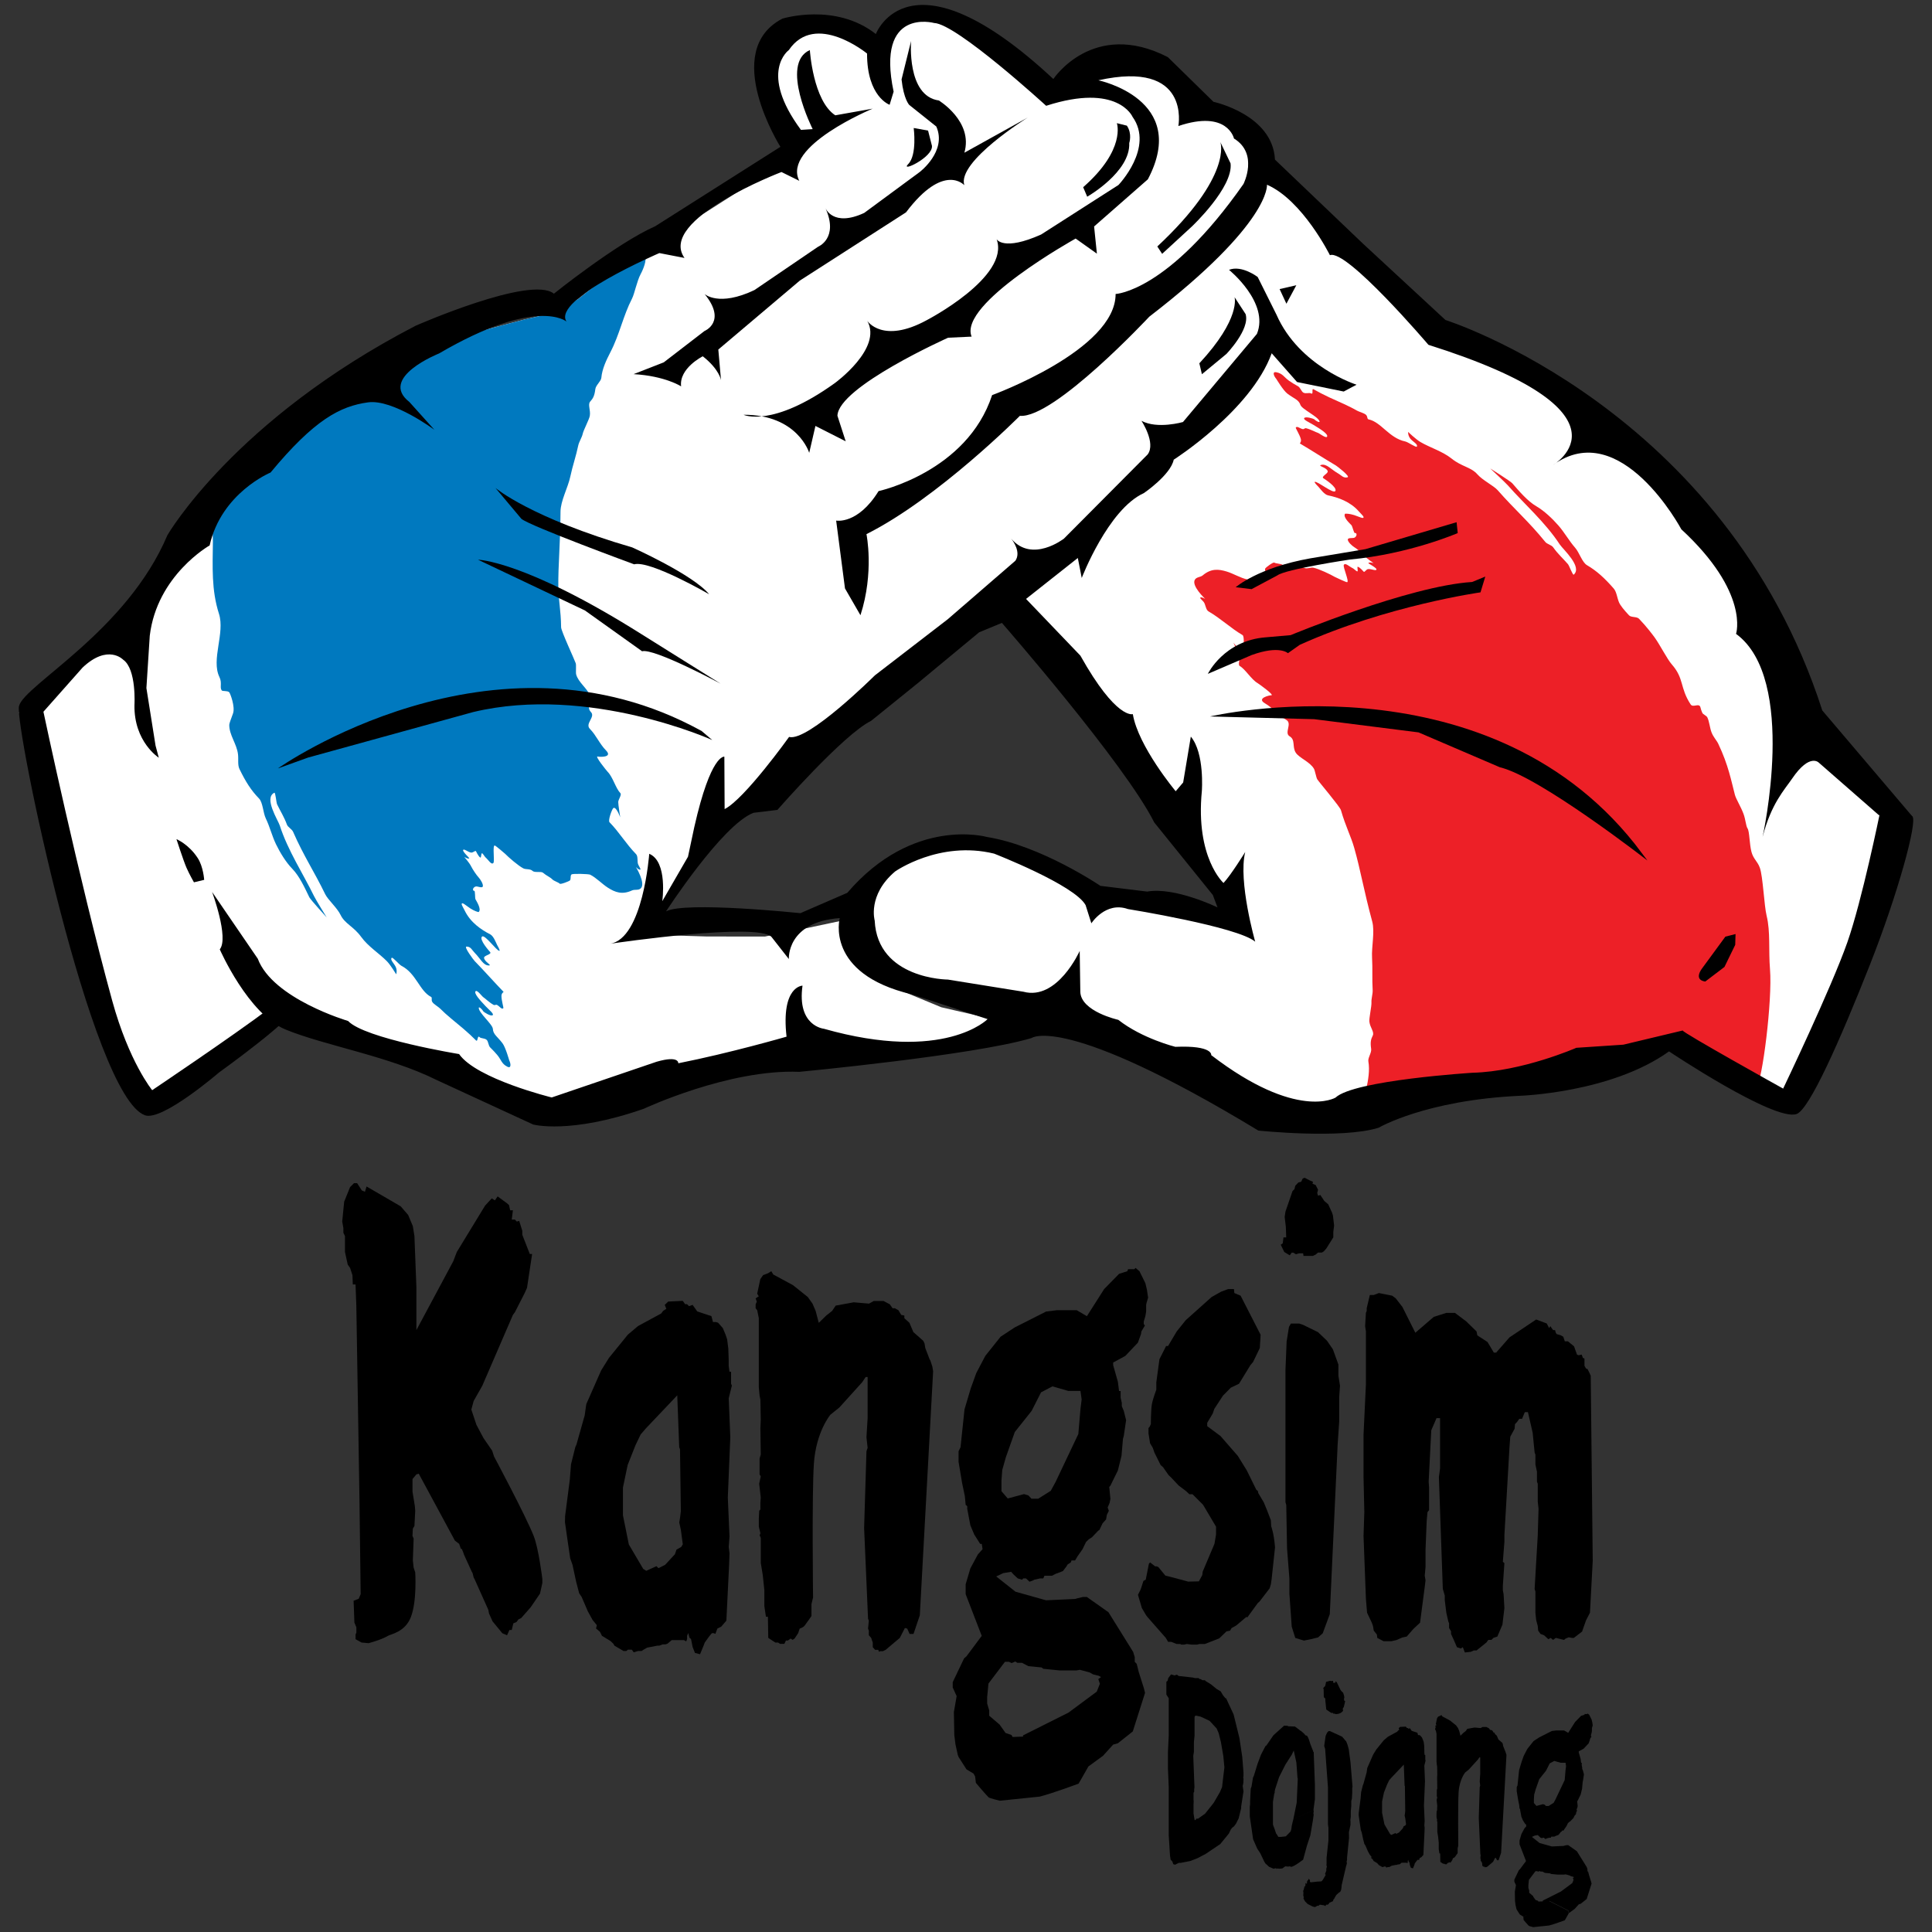 <?xml version="1.0" encoding="utf-8"?>
<!-- Generator: Adobe Illustrator 25.2.3, SVG Export Plug-In . SVG Version: 6.00 Build 0)  -->
<svg version="1.1" id="Layer_1" xmlns="http://www.w3.org/2000/svg" xmlns:xlink="http://www.w3.org/1999/xlink" x="0px" y="0px"
	 viewBox="0 0 512 512" style="enable-background:new 0 0 512 512;" xml:space="preserve">
<rect x="0" y="0" width="512" height="512" fill="#333333" stroke="none"/>
<style type="text/css">
	.st0{fill-rule:evenodd;clip-rule:evenodd;fill:#FFFFFF;}
	.st1{clip-path:url(#SVGID_1_);fill-rule:evenodd;clip-rule:evenodd;fill:#ED2027;}
	.st2{clip-path:url(#SVGID_2_);fill-rule:evenodd;clip-rule:evenodd;fill:#0079BF;}
	.st3{fill-rule:evenodd;clip-rule:evenodd;}
</style>
<path class="st0" d="M440.34,276.52l-87.9,21.45l-63.9-22.37l-18.53-5.89c0,0-17.29-7.19-18.33-7.22
	c-1.04-0.03-16.95-4.06-16.95-4.06l-7.11-15.39l4.37-12.29l12.16-4.54l9.87-2.82l13.74,2.63l13.65,5.3l8.23,7.81l10.21,1.19
	l12.9,0.38l14.5,2.65l-1.16-5.82l-6.87-8.44l-15.78-23.36l-30.42-40.44l-5.8-7.2l12.5-8.67l25.87-24.26l21.12-21.19l11.13-15.25
	l-2.19-8.89l-4.09-4.8l-3.93-2.39l-7-3.14l7.56-15.81l3.06-8.86l-0.12-4.95l-2.44-3.14l-2.77-2.62l-2.84-1.75l-5.32-0.71l-3.12,0.13
	l-7.5,5.23l-1.27-2.26l-6.92-6.99l-10.41-5.95l-9.38,5.14l-8.15,4.77l-17.03,11.19l-3.89-7.8l-5.13-7.39l-3.73-1.78l-5.91,0.38
	l-5.54,2.84l-18.71,7.91l-5.31-8.5l-1.16-13.61l6.99-6.81l10.28-0.59l10.08,4.64l6.15-6.72l12.44-0.57l9.75,6.49l13.84,9.04
	l4.18,3.19l10.05-5.71l13.17-2.55l13.02,6.8l6.09,6.46L332.84,35l5.95,11l16.9,17.4l18.48,18.75l28.1,15.36l17.79,14.05l33.79,29.71
	l18.63,35.72l17.05,25.66l15.03,12.81l1.92,2.13c0,0-15.48,59.89-32.02,77.21L440.34,276.52z"/>
<g>
	<defs>
		<path id="SVGID_5_" d="M440.34,276.52l-87.9,21.45l-63.9-22.37l-18.53-5.89c0,0-17.29-7.19-18.33-7.22
			c-1.04-0.03-16.95-4.06-16.95-4.06l-7.11-15.39l4.37-12.29l12.16-4.54l9.87-2.82l13.74,2.63l13.65,5.3l8.23,7.81l10.21,1.19
			l12.9,0.38l14.5,2.65l-1.16-5.82l-6.87-8.44l-15.78-23.36l-30.42-40.44l-5.8-7.2l12.5-8.67l25.87-24.26l21.12-21.19l11.13-15.25
			l-2.19-8.89l-4.09-4.8l-3.93-2.39l-7-3.14l7.56-15.81l3.06-8.86l-0.12-4.95l-2.44-3.14l-2.77-2.62l-2.84-1.75l-5.32-0.71
			l-3.12,0.13l-7.5,5.23l-1.27-2.26l-6.92-6.99l-10.41-5.95l-9.38,5.14l-8.15,4.77l-17.03,11.19l-3.89-7.8l-5.13-7.39l-3.73-1.78
			l-5.91,0.38l-5.54,2.84l-18.71,7.91l-5.31-8.5l-1.16-13.61l6.99-6.81l10.28-0.59l10.08,4.64l6.15-6.72l12.44-0.57l9.75,6.49
			l13.84,9.04l4.18,3.19l10.05-5.71l13.17-2.55l13.02,6.8l6.09,6.46L332.84,35l5.95,11l16.9,17.4l18.48,18.75l28.1,15.36
			l17.79,14.05l33.79,29.71l18.63,35.72l17.05,25.66l15.03,12.81l1.92,2.13c0,0-15.48,59.89-32.02,77.21L440.34,276.52z"/>
	</defs>
	<clipPath id="SVGID_1_">
		<use xlink:href="#SVGID_5_"  style="overflow:visible;"/>
	</clipPath>
	<path class="st1" d="M360.09,313.83c-0.66-0.75-0.6-1.67-0.22-3.31c0.45-1.95,0.2-5.47,0.47-6.75c1.1-5.25,0.65-10,1.77-15.31
		c0.46-2.21,0.94-4.78,0.52-7.18c-0.17-0.93,0.89-2.28,0.74-3.32c-0.27-1.81-0.05-2.58,0.42-3.51c0.49-0.97-0.71-2.12-0.89-3.68
		c-0.11-0.96,0.62-4.12,0.55-5.13c-0.07-0.91,0.38-2.33,0.32-3.24c-0.18-2.86,0.01-5.75-0.16-8.58c-0.17-2.93,0.78-6.88,0.04-9.62
		c-2.27-8.38-3.07-13.54-4.77-19.51c-0.89-3.13-2.26-5.62-3.52-9.99c-0.27-0.94-5.74-7.36-6.27-8.17c-0.28-0.43-0.61-2.33-0.87-2.78
		c-1.05-1.86-3.92-2.87-4.83-4.28c-0.99-1.53-0.04-3.41-1.61-4.33c-1.56-0.91,0.78-3.38-0.91-4.37c-2.13-1.24-3.47-3.11-5.66-4.39
		c-2.32-1.35,1.28-2.15,1.66-2.12c1.08,0.07-3.26-3.03-3.6-3.23c-1.69-0.99-3.2-3.65-4.72-4.53c-0.54-0.31,0.09-1.76-0.09-2.43
		c-0.18-0.7-1.58-3.76-1.58-3.76s1.92,2.71,2.45,1.82c0.23-0.39,0.52-3.5-0.05-3.83c-3.12-1.82-5.7-4.35-9.02-6.28
		c-0.75-0.44-0.76-1.91-1.31-2.54c-0.19-0.22-0.96-0.97-0.91-1.04c0.23-0.4,1.36,0.28,1.36,0.28s-3.71-3.44-2.75-5.09
		c0.44-0.75,1.49-0.65,2.07-1.14c2.23-1.88,4.19-1.69,6.39-1.02c1.74,0.53,3.62,1.7,5.42,2.08c0.45,0.1,4.59-0.91,4.8-1.26
		c0.29-0.5-0.29-1.18,0.01-1.69c0.1-0.18,2.04-1.69,2.36-1.5c0.44,0.26,1.65,0.28,2.13,0.55c0.85,0.5,1.76,0.52,2.9,1.06
		c0.62,0.29,2.12-0.64,2.8-0.26c0.77,0.43,1.81-0.16,2.53,0c1.5,0.31,4.52,1.76,5.7,2.45c0.01,0.01,3.02,1.45,3.25,1.39
		c0.62-0.16-1.18-4.06-0.88-4.58c0.39-0.67,1.36,0.4,2.43,0.91c0.26,0.13,1.02,0.92,1.18,0.79c0.21-0.17-0.18-1.28,0.1-1.21
		c0.61,0.16,1.5,1.28,1.57,1.32c0.3,0.18,0.59-0.66,1.21-0.71c0.86-0.06,2.07,0.57,2.16,0.1c0.08-0.42-2.2-1.6-2.17-1.67
		c0.22-0.37,1.41-0.01,1.41-0.01s-1.75-1.15-2.43-1.92c-0.6-0.69-2.05-1.94-2.73-2.33c-0.46-0.27-1.8-1.43-1.66-2.06
		c0.11-0.51,1.42-0.19,1.83-0.47c0.7-0.48,0.54-1.33,0.02-1.19c-0.23,0.06-0.68-1.82-0.85-2.02c-0.4-0.46-2.32-2.11-1.77-3.06
		c0.07-0.12,1.27-0.05,2.45,0.33c1.31,0.43,2.61,1.15,2.47,0.47c-0.05-0.24-0.79-0.94-1.24-1.45c-2.28-2.6-5.49-3.7-8.17-4.26
		c-0.96-0.2-1.93-1.57-2.51-2.23c-0.04-0.04-1.3-1.26-0.99-1.34c0.75-0.2,4.93,3.28,5.44,2.42c0.57-0.98-2.88-3.2-3.12-3.35
		c-0.8-0.46,1.27-1.28,1.1-1.89c-0.27-1.04-2.79-1.4-1.74-1.67c1.44-0.38,2.62,1.18,4.45,2.23c0.98,0.56,1.43,1.34,2.55,1.05
		c0.8-0.21-2.83-2.98-3.09-3.13c-2.9-1.7-6.77-4.21-9.54-5.83c-0.09-0.05,0.46-0.39,0.23-1.23c-0.31-1.13-1.41-2.84-1.33-2.97
		c0.31-0.53,1.09,0.23,1.84,0.39c0.37,0.08,0.51-0.32,0.9-0.23c1.28,0.31,2.76,1.14,3.07,1.2c0.41,0.09,2.18,1.56,2.48,1.04
		c0.39-0.67-1.68-1.98-3.62-3.14c-1.16-0.7-2.69-1.34-2.44-1.77c0.33-0.57,2.56,0.18,2.63,0.27c0.34,0.39,1.57,1.08,1.44,0.58
		c-0.33-1.26-4.68-3.21-5.06-4.36c-0.48-1.42-1.7-1.65-3.47-3c-1.1-0.84-2.89-3.85-2.95-3.92c-0.66-0.75-1.11-1.99,0.05-1.74
		c1.71,0.36,1.98,1.28,3.34,2.25c0.69,0.49,1.54,1,2.41,1.48c0.59,0.33,0.86,1.38,1.41,1.68c0.64,0.35,1.55-0.07,2,0.19
		c0.81,0.47,0.03-1.47,0.72-1.07c1.03,0.6,2.68,1.45,4.18,2.15c2.55,1.18,5.17,2.25,7.19,3.44c0.61,0.36,1.97,0.68,2.48,1.15
		c0.53,0.49,0.22,1.12,0.7,1.22c3.33,0.7,5.44,4.96,9.7,5.85c0.78,0.16,2.9,1.7,3.09,1.36c0.36-0.62-1.07-1.29-1.71-2.08
		c-0.69-0.86-0.6-1.8-0.6-1.8s2.05,1.96,3.26,2.67c2.58,1.51,5.84,2.45,8.3,4.42c2.68,2.15,5.08,2.19,6.81,4.16
		c1.41,1.6,4.28,2.97,5.38,4.21c4.5,5.13,8.15,8.2,12.62,13.71c0.45,0.55,1.65,0.81,2.04,1.37c1.31,1.84,2.48,2.82,3.94,4.49
		c0.35,0.4,1.28,3.01,1.54,2.79c2.38-2.09-2.88-6.74-3.7-8c-3.81-5.84-9.46-10.78-13.72-15.62c-0.74-0.84-4.72-4.53-4.72-4.53
		s5.36,3.37,5.84,3.92c1.78,2.03,3.99,4.71,6.4,6.11c2.08,1.21,4.26,3.29,5.84,5.1c1.62,1.85,2.8,4.03,4.43,5.89
		c1.11,1.26,1.85,3.87,3.14,4.62c2.61,1.53,4.62,3.38,7.06,6.16c0.79,0.9,0.9,2.4,1.4,3.63c0.36,0.89,1.42,2.15,2.67,3.49
		c0.59,0.63,2.04,0.28,2.66,0.92c1.96,2.02,3.7,4.35,4.13,4.94c1.47,2.06,3.35,5.78,4.52,7.11c3.4,3.87,2.09,6.14,5.03,10.65
		c0.64,0.97,2.32-0.54,2.61,0.83c0.08,0.38,0.25,0.86,0.48,1.4c0.16,0.39,1.12,0.76,1.33,1.2c0.54,1.1,0.65,2.77,1.11,3.96
		c0.5,1.3,1.35,2.11,1.79,3.04c2.7,5.66,3.45,9.88,4.4,13.5c0.31,1.18,1.55,3.09,2.28,5.05c0.58,1.54,0.63,3.21,1.08,3.88
		c0.53,0.79,0.49,4.16,1.04,6.23c0.51,1.9,1.6,2.47,2.22,4.21c0.82,2.3,1.14,10.05,1.79,12.69c1.05,4.27,0.48,9.06,0.9,14.23
		c0.66,8.14-2.01,29.5-3.66,31.59c-2.28,2.88-55.01-4.34-57.57-1.72c-1.51,1.55-3.13,3.78-5.13,4.87c-2.71,1.49-5.71,3.7-7.67,6.18
		c-2.61,3.29-5.58,4.11-8.65,6.12c-5.57,3.64-11.42,5.88-18.18,7.66C365.4,312.32,362.28,315.11,360.09,313.83
		C358.83,313.1,360.09,313.83,360.09,313.83z"/>
</g>
<polygon class="st0" points="174.22,247.79 187.37,248.18 202.73,248.19 213.7,245.98 226.25,243.32 223.98,252.16 230.9,259.26 
	249.44,266.93 262.64,269.99 269.43,273.53 235.31,279.14 214.41,282.37 189.53,283.44 163.34,292.89 143.35,294.73 118.2,282.61 
	73.75,267.86 70.41,272.24 38.3,291.92 27.9,273.88 5.05,188.8 21.49,175.5 50.58,139.96 68.06,124.78 94.09,102.84 119.91,89.68 
	138.98,84.67 144.14,83.49 153.17,79.31 168.22,67.28 187.02,56.26 210.39,41.37 226.84,29.48 237.56,25.24 244.38,26.27 
	252.67,34.03 249.48,45.36 258.83,39.55 266.68,33.93 278.54,26.19 291.81,23.41 301.21,26.36 303.14,34.6 305.03,38.33 
	314.41,28.86 327.08,31.07 331.02,37.54 330.52,53.43 323.97,64.09 319.88,66.81 330.21,73.46 335.28,82.45 333.4,92.63 
	324.54,104.68 309.68,120.27 297.76,133.78 281.94,149.55 238.49,178.99 201.82,210.97 190.7,220.73 182.68,228.51 177.96,237.5 
	169.07,244.67 167.86,248.11 "/>
<g>
	<defs>
		<polygon id="SVGID_7_" points="174.22,247.79 187.37,248.18 202.73,248.19 213.7,245.98 226.25,243.32 223.98,252.16 
			230.9,259.26 249.44,266.93 262.64,269.99 269.43,273.53 235.31,279.14 214.41,282.37 189.53,283.44 163.34,292.89 143.35,294.73 
			118.2,282.61 73.75,267.86 70.41,272.24 38.3,291.92 27.9,273.88 5.05,188.8 21.49,175.5 50.58,139.96 68.06,124.78 94.09,102.84 
			119.91,89.68 138.98,84.67 144.14,83.49 153.17,79.31 168.22,67.28 187.02,56.26 210.39,41.37 226.84,29.48 237.56,25.24 
			244.38,26.27 252.67,34.03 249.48,45.36 258.83,39.55 266.68,33.93 278.54,26.19 291.81,23.41 301.21,26.36 303.14,34.6 
			305.03,38.33 314.41,28.86 327.08,31.07 331.02,37.54 330.52,53.43 323.97,64.09 319.88,66.81 330.21,73.46 335.28,82.45 
			333.4,92.63 324.54,104.68 309.68,120.27 297.76,133.78 281.94,149.55 238.49,178.99 201.82,210.97 190.7,220.73 182.68,228.51 
			177.96,237.5 169.07,244.67 167.86,248.11 		"/>
	</defs>
	<clipPath id="SVGID_2_">
		<use xlink:href="#SVGID_7_"  style="overflow:visible;"/>
	</clipPath>
	<path class="st2" d="M170.96,67.99c0.44,0.9-0.39,3.19-1.19,4.67c-0.95,1.76-1.64,5.22-2.24,6.39c-2.45,4.77-3.28,9.47-5.77,14.29
		c-1.03,2.01-2.18,4.35-2.4,6.78c-0.09,0.94-1.47,1.96-1.59,3c-0.22,1.82-0.64,2.5-1.34,3.27c-0.73,0.81,0.12,2.23-0.12,3.79
		c-0.15,0.96-1.69,3.81-1.89,4.8c-0.18,0.89-0.99,2.15-1.17,3.04c-0.58,2.8-1.54,5.54-2.12,8.31c-0.61,2.87-2.58,6.42-2.59,9.27
		c-0.04,8.68-0.64,13.87-0.58,20.08c0.03,3.26,0.69,6.01,0.74,10.56c0.01,0.98,3.58,8.62,3.88,9.54c0.16,0.49-0.02,2.41,0.1,2.91
		c0.52,2.07,3.01,3.81,3.52,5.4c0.55,1.74-0.87,3.3,0.4,4.61c1.27,1.3-1.65,3.05-0.28,4.45c1.72,1.76,2.52,3.92,4.29,5.73
		c1.88,1.92-1.81,1.73-2.17,1.61c-1.02-0.35,2.34,3.79,2.62,4.07c1.37,1.4,2.12,4.37,3.34,5.62c0.43,0.45-0.55,1.68-0.56,2.37
		c-0.01,0.72,0.53,4.04,0.53,4.04s-1.14-3.12-1.87-2.4c-0.33,0.32-1.43,3.24-0.97,3.71c2.53,2.58,4.35,5.7,7.03,8.45
		c0.61,0.62,0.22,2.05,0.59,2.8c0.13,0.26,0.66,1.19,0.6,1.25c-0.33,0.32-1.23-0.63-1.23-0.63s2.66,4.31,1.3,5.64
		c-0.62,0.61-1.61,0.24-2.3,0.55c-2.65,1.22-4.49,0.52-6.43-0.72c-1.54-0.98-3.03-2.6-4.68-3.44c-0.41-0.21-4.67-0.34-4.96-0.06
		c-0.42,0.41-0.04,1.21-0.45,1.62c-0.15,0.14-2.41,1.09-2.67,0.82c-0.36-0.37-1.52-0.7-1.91-1.1c-0.69-0.7-1.56-0.97-2.51-1.79
		c-0.52-0.45-2.21,0.05-2.77-0.49c-0.64-0.62-1.79-0.33-2.44-0.67c-1.36-0.7-3.89-2.9-4.84-3.87c-0.01-0.01-2.53-2.2-2.76-2.2
		c-0.64-0.01,0.06,4.23-0.36,4.65c-0.56,0.54-1.21-0.74-2.1-1.52c-0.22-0.19-0.74-1.15-0.93-1.07c-0.25,0.11-0.16,1.29-0.42,1.14
		c-0.54-0.32-1.11-1.64-1.16-1.69c-0.24-0.25-0.74,0.48-1.35,0.36c-0.85-0.17-1.84-1.1-2.05-0.66c-0.19,0.39,1.7,2.13,1.65,2.18
		c-0.3,0.3-1.36-0.37-1.36-0.37s1.38,1.57,1.83,2.5c0.4,0.82,1.47,2.41,2.01,2.97c0.37,0.38,1.35,1.85,1.06,2.42
		c-0.24,0.46-1.42-0.19-1.89-0.03c-0.8,0.27-0.88,1.14-0.33,1.15c0.24,0,0.17,1.94,0.28,2.17c0.27,0.55,1.68,2.65,0.89,3.42
		c-0.1,0.1-1.24-0.29-2.27-0.97c-1.15-0.76-2.21-1.8-2.25-1.11c-0.02,0.25,0.51,1.11,0.81,1.73c1.51,3.11,4.31,5.03,6.75,6.28
		c0.87,0.45,1.45,2.03,1.83,2.81c0.02,0.05,0.92,1.56,0.6,1.56c-0.77-0.01-3.89-4.48-4.61-3.77c-0.81,0.79,1.93,3.85,2.12,4.05
		c0.64,0.66-1.56,0.9-1.57,1.53c-0.01,1.08,2.32,2.09,1.24,2.07c-1.48-0.02-2.21-1.84-3.7-3.33c-0.79-0.8-1.03-1.67-2.18-1.68
		c-0.83-0.01,1.93,3.63,2.15,3.84c2.35,2.4,5.41,5.85,7.65,8.15c0.08,0.08-0.55,0.25-0.55,1.12c0,1.17,0.6,3.12,0.5,3.22
		c-0.44,0.43-0.99-0.51-1.67-0.86c-0.34-0.18-0.57,0.17-0.92-0.02c-1.15-0.63-2.36-1.83-2.64-1.97c-0.37-0.19-1.69-2.08-2.11-1.66
		c-0.55,0.54,1.1,2.35,2.65,3.99c0.93,0.98,2.23,2.01,1.88,2.35c-0.47,0.46-2.42-0.85-2.47-0.96c-0.23-0.46-1.22-1.46-1.23-0.94
		c-0.02,1.3,3.66,4.34,3.73,5.54c0.08,1.49,1.2,2.04,2.55,3.81c0.84,1.11,1.76,4.48,1.8,4.56c0.44,0.9,0.54,2.21-0.51,1.67
		c-1.55-0.8-1.57-1.76-2.62-3.05c-0.53-0.65-1.22-1.37-1.93-2.07c-0.48-0.47-0.46-1.56-0.92-1.99c-0.53-0.5-1.51-0.34-1.88-0.72
		c-0.65-0.67-0.41,1.41-0.97,0.84c-0.83-0.85-2.19-2.11-3.45-3.18c-2.15-1.81-4.38-3.55-6.02-5.22c-0.49-0.5-1.72-1.17-2.09-1.76
		c-0.38-0.61,0.08-1.14-0.35-1.36c-3.03-1.56-3.93-6.22-7.8-8.21c-0.7-0.36-2.34-2.41-2.62-2.14c-0.51,0.5,0.69,1.53,1.09,2.46
		c0.44,1.01,0.1,1.9,0.1,1.9s-1.46-2.43-2.44-3.44c-2.09-2.13-4.99-3.91-6.83-6.46c-2.02-2.79-4.32-3.46-5.46-5.82
		c-0.93-1.92-3.34-4-4.07-5.49c-2.98-6.14-5.68-10.07-8.53-16.57c-0.28-0.65-1.37-1.22-1.61-1.86c-0.78-2.12-1.64-3.38-2.61-5.38
		c-0.23-0.47-0.43-3.24-0.74-3.09c-2.85,1.39,0.99,7.27,1.45,8.7c2.13,6.64,6.26,12.9,9.08,18.71c0.49,1.01,3.34,5.62,3.34,5.62
		s-4.27-4.67-4.59-5.32c-1.18-2.43-2.6-5.6-4.55-7.59c-1.68-1.72-3.23-4.3-4.28-6.46c-1.07-2.21-1.63-4.62-2.71-6.85
		c-0.73-1.51-0.76-4.22-1.8-5.29c-2.11-2.16-3.56-4.48-5.18-7.81c-0.52-1.08-0.23-2.55-0.38-3.87c-0.33-2.84-2.35-5.11-2.32-7.85
		c0-0.35,0.49-1.63,0.99-3c0.63-1.73-0.73-5.34-1.01-5.62c-0.46-0.47-1.76-0.2-1.98-0.49c-0.6-0.81,0.17-1.94-0.61-3.54
		c-2.25-4.64,1.52-11.63-0.12-16.76c-2.03-6.33-1.68-12.46-1.61-19.09c0.03-2.19-0.55-5.89,0.4-7.74
		c5.14-9.99,13.5-18.64,23.24-25.77c2.4-1.75,4.13-4.64,6.58-6.43c7.05-5.16,13.92-10.42,20.95-15.56c2.96-2.17,6.5-3.3,9.67-5.16
		c1.86-1.09,4.02-2.81,6.24-3.34c3-0.71,6.48-2.06,9.03-3.92c3.39-2.48,6.47-2.49,9.96-3.6c6.34-2.03,12.57-2.64,19.56-2.56
		c2.46,0.03,5.55-1.32,7.51-0.6C169.87,68.95,170.96,67.99,170.96,67.99z"/>
</g>
<path class="st3" d="M241.45,10.85c0,0-1.23,14.57,7.35,15.78c0,0,9.17,5.54,6.77,13.84l16.79-9.32c0,0-18.78,11.65-16.81,17.93
	c0,0-5.4-6.14-15.45,7.2l-28.14,18.08l-21.6,18.27l0.72,8.16c0,0-0.39-2.88-4.84-6.37c0,0-6.32,3.16-5.74,7.97
	c0,0-4.23-2.76-12.59-3.24l7.99-3.12l10.78-8.3c0,0,6.06-2.45,0.05-9.81c0,0,3.73,3.46,13.2-1.05l16.85-11.47
	c0,0,5.57-2.23,1.98-10.23c0,0,2,5.09,10.26,1.26l14.68-10.82c0,0,7.34-5.53,4.43-12.08l-7.17-5.72c0,0-1.47-1.48-2.04-6.76
	L241.45,10.85z"/>
<path class="st3" d="M265.51,165.07c0,0,32.6,37.34,40.38,52.89l15.52,19.22l1.24,3.29c0,0-11.33-5.5-18.64-4.19l-12.4-1.52
	c0,0-15.58-10.61-30.06-12.95c0,0-19.56-5.56-37.01,14.8L212.11,242c0,0-30.54-3.2-35.6-0.48c0,0,14.85-22.92,23.17-26.12l6.34-0.77
	c0,0,17.44-19.97,24.82-23.59l12.36-9.98l16.29-13.5L265.51,165.07z M267.96,142.72c5.55,6.61,13.99,0.02,13.99,0.02l22.2-22.32
	c2.24-3.04-1.65-8.9-1.65-8.9c4.24,2.28,11,0.32,11,0.32l19.6-23.36c3.35-8.28-7.4-16.97-7.4-16.97c3.39-1.34,7.6,1.9,7.6,1.9
	l4.97,9.96c6.06,13.82,21.23,18.58,21.23,18.58l-3.4,1.81l-12.37-2.52l-6.72-7.62c-5.47,15.16-25.96,28.2-25.96,28.2
	c-0.84,4.05-7.92,8.86-7.92,8.86c-9.46,4.27-16.46,22.49-16.46,22.49l-1.04-5.3l-13.72,10.85l14.4,15.03
	c9.55,17.04,13.9,15.5,13.9,15.5c1.42,8.55,11.36,20.44,11.36,20.44l1.98-2.33l2.03-12.15c3.7,4.42,2.92,14.45,2.92,14.45
	c-1.72,17.66,5.74,24.34,5.74,24.34c1.98-2.09,5.75-8.21,5.75-8.21c-1.91,7.84,2.65,23.77,2.65,23.77
	c-4.67-3.97-33.73-8.65-33.73-8.65c-5.92-2.09-9.69,3.78-9.69,3.78l-1.53-4.83c-2.95-5.35-24.25-13.64-24.25-13.64
	c-14.5-3.54-26.23,4.73-26.23,4.73c-7.36,6.24-5.41,13-5.41,13c0.74,15.58,19.4,15.65,19.4,15.65l20.01,3.22
	c9.02,2.42,14.92-10.81,14.92-10.81l0.16,10.78c0.08,5.27,10.07,7.48,10.07,7.48c6.32,4.97,15.11,7.15,15.11,7.15
	c10.07-0.42,9.51,2.2,9.51,2.2c22.7,17.42,32.94,11.26,32.94,11.26c4.92-4.64,36.34-6.59,36.34-6.59
	c13.17-0.33,27.48-6.61,27.48-6.61l12.47-0.83l15.73-3.76c-0.47,0.34,26.61,15.4,26.61,15.4s12.74-26.61,17.01-38.76
	c3.89-11.07,8.6-34.14,8.6-34.14s7.93-0.07,8.66,0.79c1.3,1.52-3.76,20.21-11.25,39.22c-8.03,20.35-16.14,38.55-19.49,39.64
	c-6,1.96-33.77-16.61-33.77-16.61c-15.4,11.04-39.63,11.77-39.63,11.77c-24.99,1.18-37.35,8.47-37.35,8.47
	c-9.9,3.06-31.86,0.74-31.86,0.74c-51.5-31.2-60.12-24.51-60.12-24.51c-15.31,4.57-61.54,8.95-61.54,8.95
	c-18.65-0.79-41.22,9.79-41.22,9.79c-19.59,6.84-29.32,4.16-29.32,4.16l-25.5-11.76c-12.74-6.36-29.7-9.14-40.06-13.39
	c-9.97-4.09-17.47-21.26-17.47-21.26c2.48-3.04-2.04-15.22-2.04-15.22l12.11,17.7c3.99,10.65,23.93,16.5,23.93,16.5
	c4.41,4.68,29.42,8.77,29.42,8.77c4.59,6.6,24.55,11.5,24.55,11.5l27.81-9.47c6.03-1.74,5.73,0.41,5.73,0.41
	c13.72-2.71,28.69-7.05,28.69-7.05c-1.52-13.45,4.23-13.52,4.23-13.52c-1.51,10.73,5.65,11.42,5.65,11.42
	c32.04,9.08,43.4-2.55,43.4-2.55l-20.15-6.58c-23.06-5.47-19.03-20.19-19.03-20.19c-14.15,1.02-13.49,10.85-13.49,10.85l-4.61-5.88
	c-3.82-3.81-40.29,1.46-42.77,1.83c-0.04,0.01-0.09,0.01-0.13,0.02l0.13-0.02c8.77-1.38,10.38-23.84,10.38-23.84
	c4.97,2.06,3.46,12.55,3.46,12.55l6.81-11.77l1.67-7.85c4.4-19.5,7.97-18.67,7.97-18.67l0.07,13.89
	c5.35-2.71,17.08-19.12,17.08-19.12c4.99,1.34,22.74-16.32,22.74-16.32l19.31-14.87l17.93-15.51
	C270.62,146.33,268.52,143.42,267.96,142.72c-0.04-0.05-0.09-0.1-0.13-0.16C267.83,142.57,267.88,142.62,267.96,142.72z"/>
<path class="st3" d="M131.31,129.32c0,0,9.34,7.93,36.24,15.75c0,0,16.06,7.18,20.38,12.41c0,0-15.69-9.08-19.87-7.93
	c0,0-27.39-10.06-29.88-12.05L131.31,129.32z"/>
<path class="st3" d="M126.68,148.33c0,0,12.28,0.2,43.14,19.62l21.15,13.23c0,0-17.59-9.45-20.81-8.59l-15.16-10.82L126.68,148.33z"
	/>
<path class="st3" d="M73.65,203.64c0,0,57.11-40.44,112.31-9.9l2.8,2.38c0,0-32.69-14.75-63.35-7.42l-43.76,12.06L73.65,203.64z"/>
<path class="st3" d="M46.76,222.38c0,0,1.83,5.66,2.65,7.55c0.81,1.85,1.99,3.89,1.99,3.89l2.71-0.65c0,0-0.22-3.48-1.7-5.76
	C50.03,223.72,46.76,222.38,46.76,222.38z"/>
<path class="st3" d="M320.68,189.87c0,0,72.27-16.92,112.56,33.77l3.35,4.41c0,0-28.64-22.29-39.1-24.71l-21.56-9.25l-27.66-3.5
	L320.68,189.87z"/>
<path class="st3" d="M320.09,178.58c0,0,4.28-8.87,15.41-9.69l6.53-0.57c0,0,31.41-13.05,48.1-14.09l3.49-1.43l-1.27,4.18
	c0,0-24.8,3.48-47.9,13.91l-3.13,2.21c0,0-2.23-2.17-9.59,0.48L320.09,178.58z"/>
<path class="st3" d="M327.47,155.62c0,0,5.9-5.19,19.76-7.65l14.63-2.44l24.15-7.14l0.3,2.88c0,0-12.8,5.56-28.55,7.01
	c0,0-17.12,2.56-19.27,4.22l-6.81,3.63L327.47,155.62z"/>
<path class="st3" d="M457.24,248.22l-6.18,8.43c0,0-2.39,2.99,0.85,3.47l5.09-3.87l2.85-5.85l0.09-2.87L457.24,248.22z"/>
<path class="st3" d="M242.14,33.92c0,0,0.94,7.11-1.43,9.53c-2.37,2.42,6.56-1.72,6.27-4.79l-1.03-4.05L242.14,33.92z"/>
<path class="st3" d="M295.98,32.64c0,0,2.48,6.97-8.93,16.97l1.07,2.52c0,0,11.49-6.55,11.14-14.22c0,0,0.84-2.46-0.63-4.61
	L295.98,32.64z"/>
<path class="st3" d="M323.41,37.66c0,0,3.37,8.91-16.71,27.66l1.28,1.95l7.87-7.24c0,0,11.03-10.4,10.26-16.74L323.41,37.66z"/>
<path class="st3" d="M327.17,78.75c0,0,1.75,5.61-9.33,17.53l0.68,2.89l6.48-5.36c0,0,6.32-6.52,5.1-10.57L327.17,78.75z"/>
<polygon class="st3" points="339.11,76.61 343.54,75.59 340.91,80.49 "/>
<path class="st3" d="M5.03,187.12c1.43-5.64,28.54-19.77,39.34-45.3c0,0,17.66-30.59,65.79-55.5c0,0,30.56-13.46,36.63-8.49
	c0,0,16.67-13.39,26.86-17.88l33.17-21.04c0,0-16.01-25.37,0.52-33.97c0,0,14.01-4.37,24.77,4.08c0,0,8.84-23.67,47.04,11.92
	c0,0,10.52-15.96,30.33-5.81l12.1,11.85c0,0,15.7,3.34,16.3,15.32l23.28,22.23l21.9,20.27c0,0,73.99,23.25,99.87,103.48l23.94,28.17
	l-8.96-0.44l-15.87-13.87c0,0-2.4-2.71-7.09,4.17c-2.08,3.05-5.53,6.59-7.85,15.49c0,0,9.37-41.85-7.03-53.82
	c0,0,3.67-10.9-14.5-27.71c0,0-16.05-30.07-34-17.04c0,0,23.9-13.89-33.02-31.85c0,0-21.75-25.54-26.11-23.75
	c0,0-7.23-14.57-16.68-18.68c0,0,1.14,10.09-31.19,34.98c0,0-25.21,27.02-34.29,26.27c0,0-21.71,21.86-40.66,31.35
	c0,0,2.1,10.11-1.59,21.49l-4.1-7.1l-2.34-17.98c0,0,5.71,1.13,11.24-7.81c0,0,23.4-5.05,30.09-25.44c0,0,32.77-11.96,32.73-26.8
	c0,0,13.9-0.55,33.89-29.16c0,0,4.07-8.02-2.52-12.04c0,0-1.69-7.71-14.74-3.31c0,0,3.39-17.61-21.19-12.12
	c0,0,24.27,5.03,13.11,26.24l-14.25,12.5l0.74,7.2l-5.63-4c0,0-31.15,17.27-27.57,25.99l-6.23,0.29c0,0-29.11,13.02-29.33,20.68
	l2.19,6.77l-8.02-4.07l-1.65,7.13c0,0-3.05-10.14-17.41-10.09c0,0,7.55,3.57,24.18-8.38c0,0,12.72-9.2,8.62-16.5
	c0,0,4.05,6.18,15.72-0.17c0,0,22.16-11.47,18.56-21.47c0,0,1.76,3.24,11.79-1.25l20.49-13.12c0,0,9.55-9.93,3.73-18.08
	c0,0-3.88-9.05-22.89-2.91c0,0-23.72-21.73-29.67-21.94c0,0-15.51-4.29-10.75,18.19l-1.06,3.48c0,0-6-2.09-5.98-13.58
	c0,0-13.71-11.26-20.72-0.93c0,0-8.15,5.82,3.2,21.16l3.11-0.2c0,0-8.79-17.36-0.75-20.95c0,0,0.83,13.43,6.74,17.29l9.9-1.76
	c0,0-24.09,9.96-19.44,19.12l-4.72-2.33c0,0-32.92,12.57-25.7,22.77l-6.66-1.29c0,0-28.54,12.21-24.61,18.15
	c0,0-7.79-6.74-33.77,8.45c0,0-16.14,6.39-7.88,12.85l6.64,7.38c0,0-10.98-8.17-17.57-7.27c-7.41,1.01-14.27,4.62-25.85,18.6
	c0,0-13.02,5.36-16.14,19.31c0,0-13.96,7.89-15.87,23.95l-0.89,13.86l2.42,15.23l0.86,3.22c0,0-6.58-4.18-6.45-13.91
	c0,0,0.6-9.56-2.99-12.06c0,0-4.02-4.27-10.75,2.08l-10.38,11.71c0,0,9.31,44.04,18.22,76.55c4.47,16.3,10.6,23.74,10.6,23.74
	s21.03-14.11,31.53-22c4.91-3.69,5.16,0.94,5.16,0.94c1.96,1.3-18.99,16.38-18.99,16.38s-15,12.92-19.58,11.34
	C24.21,290.62,3.79,191.99,5.03,187.12z"/>
<path d="M97.66,435.46l-1.87-0.18l-1.56-0.88v-1.23l0.21-0.53v-1.4l-0.52-1.23l-0.21-5.79l1.35-0.53l0.52-1.23l-0.32-25.3L94.43,346
	l-0.21-5.61H93.5l-0.1-2.46L92.77,336l-0.62-0.88l-0.73-3.33v-4.21L91,326.7v-1.23l-0.31-1.75l0.52-5.26l1.56-3.86l1.04-1.05h0.83
	l1.25,1.93l0.83,0.35l0.42-1.4l9.05,5.26l1.97,2.28l1.25,2.98l0.42,2.63l0.52,13.51v11.4l9.77-18.24l0.94-2.46l7.49-12.28l1.77-1.93
	l0.83,0.53l0.73-1.05l2.39,1.75l0.62,0.53l0.31,1.4h0.73l-0.31,2.46h0.83l0.52,0.53l0.62-0.18l0.83,2.63v1.05l1.98,5.09h0.62
	l-1.35,8.95l-0.62,1.4l-2.6,5.09l-0.52,0.7l-8.11,18.77l-2.29,4.04l-0.62,2.28l1.35,4.04l1.87,3.51l2.29,3.33l0.52,1.58
	c0,0,8.37,15.64,10.5,21.05c1.32,3.34,2.29,11.4,2.29,11.4v1.05l-0.62,2.81l-2.46,3.61l-2.53,2.88l-0.73,0.35l-0.52,0.7l-0.83,0.35
	l-0.42,1.75h-0.62l-0.62,1.4l-1.25-0.53l-2.6-3.16l-0.94-2.1l-0.17-0.93l-3.67-8.2l-0.21-0.35l-0.31-1.23l-0.21-0.35l-2.08-4.56
	l-0.1-0.35l-0.42-1.05l-0.31-0.17l-0.42-1.23l-1.14-0.88l-9.57-17.72l-0.62,0.17l-1.04,1.23v3.33l0.62,3.86l0.1,1.23l-0.21,4.03
	l-0.42,0.7l-0.1,1.93l0.31,0.7l-0.21,5.79l0.21,1.93l0.42,1.23c0,0,0.51,7.66-1.18,11.93c-1.55,3.91-5.27,4.44-6.06,4.91
	C101.03,434.59,97.66,435.46,97.66,435.46z"/>
<path d="M171.27,416.28l2.7-1.23l0.52,0.53l1.77-0.88l2.6-2.81l0.42-1.23l1.25-0.7l0.42-0.7l-0.52-3.86l-0.42-1.93l0.21-1.23
	l0.21-1.75l-0.22-16.42l-0.21-0.53l-0.52-13.76l-8.36,8.81l-1.35,1.58l-1.35,2.81l-2.08,5.26l-1.25,5.97v7.37l1.56,7.72l3.8,6.46
	L171.27,416.28z M186.46,436.11l-0.94,2.28l-1.35-0.35l-0.62-1.58l-0.42-2.1l-0.42-0.35l-0.31-1.23l-0.31,0.7v0.88l-0.23,0.63
	l-0.62-0.35h-3.22l-1.12,0.95l-0.52,0.18h-0.73l-0.94,0.35h-0.52l-2.7,0.53l-0.94,0.53l-0.52,0.35h-0.94l-1.14,0.35l-0.52-0.7h-1.04
	l-0.42,0.35h-0.73l-2.39-1.4l-0.31-0.53l-0.73-0.7l-2.29-1.4l-0.52-1.05l-1.04-0.88l0.21-0.88l-1.14-1.4l-1.25-2.28l-1.66-3.86
	l-0.62-0.88l-0.83-3.16l-0.94-4.39l-0.62-1.75l-0.62-4.21l-0.77-5.37l0.04-1.64l1.25-9.65l0.31-4.03l1.14-4.56l0.31-0.7l2.18-7.72
	l0.42-2.98l3.95-8.95l2.08-3.33l4.99-6.14l2.7-2.28l6.14-3.33l0.52-0.7l0.83-0.53l-0.42-1.05l0.93-0.88l3.85-0.18l0.62,0.88h0.52
	l0.52,0.53l0.94-0.35l1.25,1.75l3.74,1.23l0.42,1.58h0.83l0.52,0.18l1.25,1.4l0.73,1.75l0.42,1.23l0.31,2.46l0.1,2.98v1.58
	l0.21,1.58h0.42v3.16l0.21,0.53l-0.83,3.33l0.42,10.35l-0.66,15.96l0.45,10.35l-0.21,2.81l0.21,1.58l-0.1,2.98l-0.73,14.91
	l-1.35,1.58l-1.04,0.53l-0.52,1.4l-0.42-0.18h-0.52l-0.73,0.88l-1.14,1.58L186.46,436.11z"/>
<path d="M247.29,363.37l-3.53,64.71l-1.67,4.93h-1.04l-0.62-1.4l-0.62-0.18l-1.35,2.63l-3.74,3.16l-0.73,0.35h-0.73l-0.31,0.18
	l-0.21-0.53h-0.83l-0.62-0.7v-1.23l-0.42-1.23l-0.62-0.7v-1.23l-0.21-0.53l0.21-2.1l-0.21-0.53l-1.04-24.03l0.62-20.35l0.31-0.88
	l-0.31-2.81l0.31-5.09v-10.88h-0.52l-0.94,1.4l-6.03,6.67l-2.39,1.93c0,0-3.79,4.52-4.36,12.92c-0.55,8.12-0.22,35.5-0.22,35.5
	l-0.42,1.75v3.16c0,0-1.5,2.18-1.87,2.62c-0.35,0.42-1.25,0.72-1.25,0.72l-0.42,1.23l-0.94,1.4l-0.52,0.35l-0.52-0.35l-0.73,0.53
	h-0.52l-0.42,0.88h-1.14l-0.52-0.35h-0.73l-1.87-1.23l-0.1-5.61h-0.52l-0.42-2.81v-4.21l-0.42-4.04l-0.52-3.16v-6.67l-0.31-0.7
	l0.21-0.53l-0.42-1.75v-2.28l0.1-1.93l0.31-0.35v-1.75l0.1-1.4l-0.42-3.68l0.42-1.93l-0.31-0.53v-4.21l0.31-1.05l-0.1-7.02l0.1-2.28
	l-0.1-5.26l-0.21-1.05l-0.21-2.28v-18.25l-0.42-2.1l-0.42-0.53v-1.05l0.31-0.7l-0.31-0.88l0.83-0.53l-0.42-0.7l0.83-3.86l0.73-1.05
	l1.35-0.53l0.83-0.53l0.52,0.88l5.2,2.81l3.95,3.16l1.25,1.75l0.83,1.93l0.83,3.16l1.98-1.93l1.56-1.23l0.94-1.4l4.78-0.88
	l4.06,0.35l1.25-0.7h2.6l1.66,0.88l0.73,1.05h0.62l0.94,0.53l0.73,1.23l0.83,0.17v0.7l1.35,1.23l1.04,2.46l2.6,2.28L245,356
	l0.21,1.23l1.14,2.98l0.21,0.35l0.52,1.58L247.29,363.37z"/>
<path d="M275.57,460.05l12.51,6.35l0.38,1.69c-0.82,1.48-2.62,4.59-2.62,4.59s-6.91,2.58-10.3,3.44l-10.58,1.09
	c0,0-2.73-0.67-2.95-0.88c-0.8-0.76-3.39-3.85-3.39-3.85l-0.21-1.76l0.94-0.7l1.07-0.6l2.85-10.33l1.56-2.16l1.66,2.33l1.56,0.53
	l0.31,0.53L275.57,460.05z M273.36,397.18h1.77l3.33-2.1l1.25-2.28l6.06-12.77l0.57-6.69l0.31-2.45l-0.31-2.28h-3.22l-4.21-1.21
	l-3.02,1.58l-2.49,4.91l-4.47,5.61l-2.38,6.73l-0.94,3.33l-0.21,2.81v2.81l1.66,1.93l4.33-1.16l1.14,0.35L273.36,397.18z
	 M258,470.02l-1.87-1.12l-2.09-3.27l-0.21-0.53l-0.62-2.81l-0.31-2.46l-0.11-6.12l0.73-4.23l-1.04-2.28v-1.4l3.01-6.31l0.62-0.53
	l4.06-5.44l-4.26-11.05v-2.63l1.25-4.21l1.98-3.68l1.25-1.4l-0.21-1.4h-0.42l-1.56-2.46l-1.04-2.45l-0.83-4.39v-0.7l-0.42-0.35
	l-0.21-2.28l-0.73-3.51l-0.94-5.61v-2.81l0.52-1.05l1.06-10.06l1.65-5.55l1.46-4.04l2.39-4.56l4.06-5.09l3.74-2.46l8.32-4.21
	l2.81-0.35h5.3l2.7,1.58l4.58-7.19l3.95-4.03l2.18-0.7l0.21-0.53h1.66l0.31-0.35l1.04,0.88l1.56,3.16l0.42,1.75l0.31,2.11l-0.42,1.4
	l-0.1,0.53v1.75l-0.21,1.23l-0.42,1.4v0.7l0.31,0.35l-0.94,1.58l-0.1,0.7l-0.83,2.28l-3.33,3.51l-3.22,1.75v0.7l1.25,4.39l0.31,2.46
	h0.42v1.75l0.31,1.4v0.88l0.52,1.23l0.62,2.46l-0.62,4.21l-0.21,0.7l-0.39,4.54l-0.96,3.88l-1.98,4.03l-0.31,0.35l0.31,3.16
	l-0.21,1.05l-0.52,1.23l0.31,0.88l-0.52,1.05l-0.21,1.23l-0.94,1.05l-0.83,1.75l-0.31,0.18l-1.66,1.75l-0.83,0.53l-0.73,0.7
	l-0.94,1.93l-1.35,1.93l-0.62,1.05h-0.94l-0.21,0.53l-0.83,0.53l-0.31,0.53l-0.94,1.23l-1.35,0.53l-0.52,0.18l-1.04,0.53h-1.98
	l-0.31,0.7h-0.83l-1.56,0.35l-0.31,0.18l-0.94,0.35l-0.94-0.88h-0.73l-0.31,0.35l-1.14-0.35l-1.1-1.02l-0.66-0.73l-2.08,0.35
	l-1.87,0.88l5.1,4.04l8.11,2.28l7.69-0.35l0.62-0.18l1.46-0.35h1.04l5.72,4.04l6.55,10.52l0.42,1.4v1.23l0.52,0.53l0.52,2.1
	l1.38,4.36l0.31,1.23l-3.25,10.23l-3.95,3.13l-1.25,0.35l-2.7,2.98l-3.85,2.81l-0.38-1.69l-12.51-6.35l-1.46,1.23l-1.45,0.17
	l-0.1,1.23l-0.1-1.4l-1.25,0.17l-0.1-1.58l12.07-6.05l7.48-5.55l0.83-2.1l-0.42-1.23l0.73-0.53l-0.62-0.35l-1.46-0.35l-0.94-0.53
	l-2.6-0.7l-0.94,0.17h-4.37l-4.39-0.44l-0.42-0.35l-3.54-0.35l-1.66-0.88h-1.25l-0.52-0.35l-0.98,0.42l-0.73-0.35h-1.04l-4.38,5.78
	l-0.34,3.55v1.75l0.54,1.82v1.4l2.65,2.26l0.45,7.83l0.42,1.23l-7.28,4.74L258,470.02z"/>
<path d="M336.19,400.91l0.21,0.88L336.19,400.91z M311.75,435.64l-1.35-0.53h-0.83l-0.62-1.05l-4.78-5.44l-0.42-0.53l-1.14-1.93
	l-1.04-3.51l0.62-1.23l0.21-0.53l0.62-1.93l0.62-0.35l0.83-4.21l0.31-0.35l1.35,1.05h0.42l0.42,0.18l1.87,2.28l1.46,0.35l4.58,1.23
	l2.83-0.06l0.91-1.69l0.1-0.88l3.12-7.37l0.42-2.46v-2.1l-3.43-5.79l-2.81-2.81h-0.83l-0.94-0.88l-1.87-1.4l-1.98-2.1l-0.73-0.7
	l-1.46-2.1l-0.62-0.53l-1.66-3.33l-0.42-1.23l-0.73-1.23l-0.42-2.63v-1.4l0.31-0.35l0.31-0.7c0,0,0.02-3.64,0.26-5.16
	c0.23-1.43,1.19-3.96,1.19-3.96v-1.93l0.83-6.14l1.77-3.51h0.52l2.29-3.86l2.39-2.98l6.86-6.14l2.49-1.4l1.87-0.7h1.56l0.1,1.05
	l1.66,0.7l5.3,10.35l-0.21,3.51l-1.77,3.68l-0.73,0.88l-3.01,4.91l-2.18,1.05l-2.08,2.11l-2.29,3.51l-0.42,1.23l-1.46,2.46v0.88
	l3.53,2.63l4.58,5.26l2.39,3.86l2.5,5.09l0.42,0.35l0.1,0.53l1.46,2.46l0.94,2.28l0.94,2.46l0.1,1.66c0,0,0.7,1.65,1.01,5.54
	l-0.9,8.41l-0.21,1.4l-0.31,1.05l-2.7,3.51l-0.42,0.35l-2.81,3.86l-0.21-0.17l-2.7,2.28l-1.25,0.7l-0.42,0.7l-0.94,0.18l-1.91,1.85
	l-3.81,1.49h-1.45l-0.62,0.17h-1.46l-1.25-0.17l-0.73,0.17h-0.73l-0.31-0.17H311.75z"/>
<path d="M345.34,332.14h-1.04l-0.86,0.25l-0.7-0.42h-0.42l-0.52,0.7l-1.46-0.88l-0.93-1.93l0.52-0.35l0.1-0.7l0.1-0.88h0.73
	l-0.1-2.81l-0.31-2.63l0.21-1.4l1.87-5.44l0.52-0.53l0.21-0.88l0.83-0.88l0.73-0.17l0.42-0.88l0.52-0.18l1.35,0.7l0.83,0.35
	l-0.1,0.53l0.83,0.35l0.62,1.23l-0.21,0.88l0.21,0.7l0.62-0.18l1.04,1.58l1.04,0.88l1.04,2.28l0.21,0.7l0.31,2.63l-0.21,1.75v1.4
	l-1.87,2.98l-0.62,0.7l-0.52,0.35h-1.04l-0.62,0.53l-0.73,0.35h-2.5L345.34,332.14z M354.49,382.84l-2.08,44.91l-1.87,5.09
	l-1.25,1.1l-1.97,0.48l-1.77,0.35l-2.29-0.7l-0.94-2.98l-0.62-8.77v-4.04l-0.62-7.89l-0.21-11.58l-0.21-0.7v-35.08l0.31-7.54
	l0.62-3.86l0.52-0.88h2.18l1.04,0.35l3.95,1.93l2.39,2.28l1.56,2.28l1.46,4.03v2.98l0.42,2.63l-0.21,2.98v6.49L354.49,382.84z"/>
<polygon points="418.34,359.16 419.17,358.98 419.48,359.86 419.9,360.03 419.9,361.96 420.31,362.66 420.73,362.84 421.25,363.89 
	421.56,364.59 422.09,413.62 421.36,427.38 420.3,429.44 419.27,432.38 417.09,434.06 416.57,434.06 415.73,433.9 414.9,434.24 
	414.49,434.59 412.3,434.06 411.58,434.59 410.95,434.06 410.33,434.41 409.19,433.36 408.25,433.01 407.63,432.13 407.52,430.9 
	407.1,429.33 406.9,427.39 406.9,421.78 406.69,421.08 407.52,406.87 407.73,399.85 407.52,397.92 407.52,393.19 407.31,392.66 
	407.31,390.03 406.9,388.1 406.9,385.47 406.69,384.94 406.17,379.68 404.92,374.24 404.09,374.24 403.36,376 402.63,376 
	402.01,376.87 401.49,377.4 401.39,378.63 400.24,380.73 400.03,383.54 398.68,406.87 398.68,408.63 398.27,413.89 398.68,414.24 
	398.37,418.8 398.27,420.2 398.27,421.43 398.47,422.48 398.68,426.17 398.16,430.55 396.81,433.71 395.77,434.06 395.25,434.59 
	394.42,434.59 393.9,435.29 391.3,437.39 390.57,437.39 389.76,437.75 388.2,437.92 387.66,436.52 387.14,436.87 386.1,436.52 
	385.27,434.59 384.54,433.01 384.54,432.31 384.02,431.43 384.02,430.2 383.81,429.68 383.29,427.39 382.88,424.06 382.88,422.83 
	382.36,421.08 381.32,391.43 381.63,389.15 381.63,375.82 380.69,375.82 379.3,379.04 378.61,392.66 378.72,394.24 378.72,400.21 
	378.3,400.73 378.09,403.01 377.78,410.73 377.78,415.29 377.57,417.57 377.78,418.8 377.57,420.55 376.33,430.03 374.55,431.69 
	372.79,433.71 371.59,433.96 370.19,434.59 368.74,434.94 366.66,434.94 364.99,434.06 364.89,433.18 364.06,432.13 363.85,430.9 
	363.54,430.03 362.29,427.39 361.98,423.71 361.35,407.05 361.56,400.73 361.35,391.43 361.35,380.21 361.98,366.87 361.98,352.84 
	361.77,351.44 361.98,347.93 362.19,347.4 362.19,346.7 363.02,343.19 364.06,343.19 365.41,342.67 368.94,343.37 369.88,344.07 
	371.65,346.35 375.08,353.19 379.97,348.98 383.29,347.93 385.58,347.93 388.6,350.21 391.3,352.84 391.51,353.89 394.21,355.65 
	395.88,358.45 396.5,358.45 400.03,354.42 407.1,349.68 409.91,350.74 410.54,351.96 410.85,351.44 411.58,352.49 412.1,352.49 
	412.3,353.19 412.51,353.54 413.66,353.89 414.28,354.24 414.7,355.47 415.53,355.47 417.14,356.8 417.92,358.98 "/>
<path d="M329.41,474.61v-0.42V474.61z M316.59,482.38l0.33-0.14l0.12-0.28h0.46l1.86-1.32l1.96-2.46l0.33-0.42l1.63-2.81l0.58-1.34
	l0.41-3.49l0.21-1.76l-0.29-3.03l-0.63-3.66l-0.58-2.32l-0.54-1.27l-1.88-2.04l-2.42-1.13l-1.32-0.27l-0.25,0.35l0,4.99l-0.17,1.69
	v2.6l-0.17,1.05l0.32,8.37l-0.08,0.49v0.7l-0.17,0.21v1.83l0.04,0.42l-0.04,0.98v2.25L316.59,482.38z M323.38,488.7l-3.86,2.6
	l-2.16,1.14l-1.92,0.74l-2.54,0.5h-0.54l-0.21,0.14l-0.21,0.07l-0.5,0.28l-0.5-0.14l-0.29-0.77l-0.42-0.42l-0.17-1.13l-0.33-5.28
	V473.7l-0.21-5v-4.43l0.21-4.43v-9.78l-0.63-0.98v-3.38l0.33-0.28l0.17-0.7l0.75-0.99l0.92,0.28l0.62-0.21l0.46,0.35l3.8,0.42
	l0.5,0.14h1l0.29,0.28h0.33l0.13,0.14l0.29,0.14h0.63l0.17,0.21l1.46,0.91l1.46,1.2l1.08,0.63l0.63,1.06l0.63,0.77h0.17l2,4.29
	l1.54,6.26l0.75,5l0.33,4.15v0.91l-0.08,0.35l0.08,0.42l-0.04,1.06l-0.17,0.84l0.21,1.41l-0.62,4.01v0.42l-0.66,2.71l-0.72,1.44
	l-0.54,0.7l-0.46,0.35l-0.38,0.49l-0.5,1.06L323.38,488.7z"/>
<path d="M347.26,486.37l-0.9,2.73l-1.02,3.74l-1.01,0.73c0,0-1.29,0.97-2.11,1.17l-0.46-0.14l-0.38,0.07l-0.75-0.07l-0.13,0.07
	l-0.67,0.49l-0.79,0.07l-0.58-0.07l-0.17,0.14l-0.12-0.21l-0.67,0.14l-1.17-0.5l-1-0.9l-0.29-0.49l-1.04-2.18l-0.83-1.27l-1.08-2.46
	l-0.88-6.05v-2.67l0.08-0.49v-0.84l0.17-3.38l0.21-0.56l0.38-2.32l0.25-0.56l0.96-3.1l0.92-2.46l1.17-2.25l0.29-0.21l1.83-2.67
	l2.83-2.55l0.84,0.02l0.25,0.14l1.79,0.07l1.21,0.91l0.12,0.14l0.21,0.07l0.96,0.84l0.25,0.35l0.46,0.14l0.25,0.42l0.29,0.72
	l0.3,0.96l0.46,1.2l0.29,0.7l0.04,0.21l0.13,0.14l0.32,8.69l0,3.78l-0.39,2.87l-5.32,2.39l0.88-4.34l0.29-6.35l-0.08-0.28
	l-0.29-4.01l-0.7-3.19l-0.51,1.08l-1.71,2.67l-1.67,3.31l-1.04,3.17l-0.12,0.63v0.28l-0.13,0.35l-0.33,2.11v3.38v-0.21v2.81
	l0.12,0.42l0.21,0.49l0.5,1.48l0.17,0.21l0.33,0.56l0.12,0.14h0.71l1.25-0.14l1.25-1.27l0.21-0.63l0.12-0.91l0.21-0.91l0.21-0.84
	l5.32-2.39l0.08,0.21l-0.08,0.63l0.08,0.56v-0.28l-0.24,1.7L347.26,486.37z"/>
<path d="M353.69,454.14h-0.33l-0.17-0.21h-0.42l-0.92-0.63l-0.21-0.14l-0.17-0.14l-0.25-2.39v-0.49l-0.4-0.38l-0.04-2.11l-0.13-0.28
	l0.36-0.39l0.17-0.14l0.25-1.13l0.29-0.07l0.75-0.21l0.38,0.07l0.33-0.07l0.12,0.07v0.49l0.17-0.07l0.38,0.07l0.04-0.28l0.17-0.14
	l0.29,0.42l0.92,1.9l0.29,0.35l0.38,0.35l0.21,0.63l0.04,0.21l0.08,0.35l-0.08,0.35v0.49l0.21,0.14l0.08,0.07l-0.38,1.62l-0.17,0.14
	l-0.08,0.35l0.08,0.35l-0.08,0.21l-0.5,0.42l-0.57,0.24l-0.72,0.11L353.69,454.14z M349.39,505.08l-0.21-0.07l-0.37,0.21l-0.21,0.14
	h-0.33l-0.46-0.14l-1.25-0.63l-0.71-0.7l-0.42-0.77l0.08-0.35l-0.13-0.42l0.04-0.77l-0.08-0.49l0.17-0.28v-0.28l0.12-0.14v-0.42
	h0.17l0.13-0.28l0.04-0.35v-0.28h0.17l0.08,0.21l0.13-0.14l0.04-0.56l0.12-0.21l0.25-0.21l-0.04-0.28l0.42,0.35v0.49l0.29,0.14
	h-0.21l1.92-0.21h0.17l0.91-0.07l0.35-0.42l0.75-1.27l-0.17-0.28l0.33-0.84v-0.56l0.08-0.21l0.08-0.56h-0.17l0.08-0.35v-1.69
	l0.5-4.72v-3.31l-0.13-0.84v-9.85l-0.75-10.2l-0.25-0.77l0.38-2.67l0.38-0.84l0.38-0.42h0.42l3.21,1.48l1.08,1.27l0.33,0.84
	l0.33,1.2l0.46,3.45l0.54,6.47l-0.08,0.42v1.2l-0.08,1.55l-0.17,0.63v1.34l-0.13,1.41v1.48l-0.12,0.77l0.04,0.28v1.05l-0.42,1.97
	l0.04,1.48l-0.53,5.26v0.63l-0.12,0.35l0.08,0.49l-0.12,0.49l-0.08,0.21l-1.05,4.52l-0.13,0.56l-0.08,0.84l-0.08,0.42l-0.08,0.21
	l-0.17,0.35l-0.29,0.14l-0.72,0.65l-0.42,0.7l-0.08,0.21l-0.25,0.28l-0.17,0.49l-0.21,0.07l-0.75,0.34l-0.08,0.21l-0.12,0.14
	l-0.21,0.14h-0.42l-0.17,0.35l-0.21-0.07l-0.21-0.14h-0.17l-0.92-0.14L349.39,505.08z"/>
<path d="M368.74,486.27l1.08-0.49l0.21,0.21l0.71-0.35l1.04-1.13l0.17-0.49l0.5-0.28l0.17-0.28l-0.21-1.55l-0.17-0.77l0.08-0.49
	l0.08-0.7l-0.09-6.58l-0.08-0.21l-0.21-5.52l-3.35,3.53l-0.54,0.63l-0.54,1.13l-0.83,2.11l-0.5,2.39v2.95l0.63,3.1l1.52,2.59
	L368.74,486.27z M374.83,494.22l-0.38,0.91l-0.54-0.14l-0.25-0.63l-0.17-0.84l-0.17-0.14l-0.13-0.49l-0.12,0.28v0.35l-0.09,0.25
	l-0.25-0.14h-1.29l-0.45,0.38l-0.21,0.07h-0.29l-0.38,0.14h-0.21l-1.08,0.21l-0.38,0.21l-0.21,0.14h-0.38l-0.46,0.14l-0.21-0.28
	h-0.42l-0.17,0.14h-0.29l-0.96-0.56l-0.13-0.21l-0.29-0.28l-0.92-0.56l-0.21-0.42l-0.42-0.35l0.08-0.35l-0.46-0.56l-0.5-0.91
	l-0.67-1.55l-0.25-0.35l-0.33-1.27l-0.37-1.76l-0.25-0.7l-0.25-1.69l-0.31-2.15l0.01-0.66l0.5-3.87l0.13-1.62l0.46-1.83l0.13-0.28
	l0.87-3.1l0.17-1.2l1.58-3.59l0.83-1.34l2-2.46l1.08-0.91l2.46-1.34l0.21-0.28l0.33-0.21l-0.17-0.42l0.38-0.35l1.54-0.07l0.25,0.35
	h0.21l0.21,0.21l0.38-0.14l0.5,0.7l1.5,0.49l0.17,0.63h0.33l0.21,0.07l0.5,0.56l0.29,0.7l0.17,0.49l0.13,0.99l0.04,1.2v0.63
	l0.08,0.63h0.17v1.27l0.08,0.21l-0.33,1.34l0.17,4.15l-0.27,6.4l0.18,4.15l-0.08,1.13l0.08,0.63l-0.04,1.2l-0.29,5.98l-0.54,0.63
	l-0.42,0.21l-0.21,0.56l-0.17-0.07h-0.21l-0.29,0.35l-0.46,0.63L374.83,494.22z"/>
<path d="M399.23,465.04L397.81,491l-0.67,1.98h-0.42l-0.25-0.56l-0.25-0.07l-0.54,1.05l-1.5,1.27l-0.29,0.14h-0.29l-0.13,0.07
	l-0.08-0.21h-0.33l-0.25-0.28v-0.49l-0.17-0.49l-0.25-0.28v-0.49l-0.08-0.21l0.08-0.84l-0.08-0.21l-0.42-9.64l0.25-8.16l0.13-0.35
	l-0.13-1.12l0.13-2.04v-4.36h-0.21l-0.38,0.56l-2.42,2.67l-0.96,0.77c0,0-1.52,1.81-1.75,5.18c-0.22,3.26-0.09,14.24-0.09,14.24
	l-0.17,0.7v1.27c0,0-0.6,0.87-0.75,1.05c-0.14,0.17-0.5,0.29-0.5,0.29l-0.17,0.49l-0.37,0.56l-0.21,0.14l-0.21-0.14l-0.29,0.21
	h-0.21l-0.17,0.35h-0.46l-0.21-0.14h-0.29l-0.75-0.49l-0.04-2.25h-0.21l-0.17-1.13v-1.69l-0.17-1.62l-0.21-1.27v-2.67l-0.12-0.28
	l0.08-0.21l-0.17-0.7v-0.91l0.04-0.77l0.12-0.14v-0.7l0.04-0.56l-0.17-1.48l0.17-0.77l-0.12-0.21v-1.69l0.12-0.42l-0.04-2.81
	l0.04-0.91l-0.04-2.11l-0.08-0.42l-0.08-0.91v-7.32l-0.17-0.84l-0.17-0.21v-0.42l0.13-0.28l-0.13-0.35l0.33-0.21l-0.17-0.28
	l0.33-1.55l0.29-0.42l0.54-0.21l0.33-0.21l0.21,0.35l2.09,1.13l1.58,1.27l0.5,0.7l0.33,0.77l0.33,1.27l0.79-0.77l0.63-0.49
	l0.38-0.56l1.92-0.35l1.63,0.14l0.5-0.28h1.04l0.67,0.35l0.29,0.42h0.25l0.38,0.21l0.29,0.49l0.33,0.07v0.28l0.54,0.49l0.42,0.99
	l1.04,0.91l0.12,0.28l0.08,0.49l0.46,1.2l0.08,0.14l0.21,0.63L399.23,465.04z"/>
<path d="M410.57,503.82l5.02,2.55l0.15,0.68c-0.33,0.59-1.05,1.84-1.05,1.84s-2.77,1.03-4.13,1.38l-4.24,0.44
	c0,0-1.1-0.27-1.18-0.35c-0.32-0.31-1.36-1.54-1.36-1.54l-0.08-0.71l0.37-0.28l0.43-0.24l1.14-4.15l0.63-0.86l0.67,0.93l0.63,0.21
	l0.12,0.21L410.57,503.82z M409.69,478.61h0.71l1.33-0.84l0.5-0.92l2.43-5.12l0.23-2.68l0.13-0.99l-0.13-0.91h-1.29l-1.69-0.48
	l-1.21,0.63l-1,1.97l-1.79,2.25l-0.95,2.7l-0.38,1.34l-0.08,1.13v1.13l0.67,0.77l1.74-0.46l0.46,0.14L409.69,478.61z M403.53,507.82
	l-0.75-0.45l-0.84-1.31l-0.08-0.21l-0.25-1.12l-0.12-0.99l-0.04-2.45l0.29-1.7l-0.42-0.91v-0.56l1.21-2.53l0.25-0.21l1.63-2.18
	l-1.71-4.43v-1.05l0.5-1.69l0.79-1.48l0.5-0.56l-0.08-0.56h-0.17l-0.63-0.99l-0.42-0.98l-0.33-1.76v-0.28l-0.17-0.14l-0.08-0.91
	l-0.29-1.41l-0.37-2.25v-1.13l0.21-0.42l0.42-4.04l0.66-2.22l0.58-1.62l0.96-1.83l1.63-2.04l1.5-0.99l3.34-1.69l1.13-0.14h2.13
	l1.08,0.63l1.83-2.88l1.58-1.62l0.88-0.28l0.08-0.21h0.67l0.12-0.14l0.42,0.35l0.63,1.27l0.17,0.7l0.12,0.84l-0.17,0.56l-0.04,0.21
	v0.7l-0.08,0.49l-0.17,0.56v0.28l0.13,0.14l-0.38,0.63l-0.04,0.28l-0.33,0.91l-1.33,1.41l-1.29,0.7v0.28l0.5,1.76l0.12,0.99h0.17
	v0.7l0.12,0.56v0.35l0.21,0.49l0.25,0.98l-0.25,1.69l-0.08,0.28l-0.16,1.82l-0.38,1.56l-0.79,1.62l-0.13,0.14l0.13,1.27l-0.08,0.42
	l-0.21,0.49l0.12,0.35l-0.21,0.42l-0.08,0.49l-0.38,0.42l-0.33,0.7l-0.13,0.07l-0.67,0.7l-0.33,0.21l-0.29,0.28l-0.37,0.77
	l-0.54,0.77l-0.25,0.42h-0.38l-0.08,0.21l-0.33,0.21l-0.12,0.21l-0.38,0.49l-0.54,0.21l-0.21,0.07l-0.42,0.21h-0.79l-0.12,0.28
	h-0.33l-0.63,0.14l-0.12,0.07l-0.38,0.14l-0.38-0.35h-0.29l-0.13,0.14l-0.46-0.14l-0.44-0.41l-0.27-0.29l-0.83,0.14l-0.75,0.35
	l2.04,1.62l3.25,0.91l3.09-0.14l0.25-0.07l0.58-0.14h0.42l2.29,1.62l2.63,4.22l0.17,0.56v0.49l0.21,0.21l0.21,0.84l0.55,1.75
	l0.13,0.49l-1.3,4.1l-1.58,1.26l-0.5,0.14l-1.08,1.2l-1.54,1.13l-0.15-0.68l-5.02-2.55l-0.58,0.49l-0.58,0.07l-0.04,0.49l-0.04-0.56
	l-0.5,0.07l-0.04-0.63l4.84-2.43l3-2.23l0.33-0.84l-0.17-0.49l0.29-0.21l-0.25-0.14l-0.58-0.14l-0.38-0.21l-1.04-0.28l-0.37,0.07
	h-1.75l-1.76-0.18l-0.17-0.14l-1.42-0.14l-0.67-0.35h-0.5l-0.21-0.14l-0.39,0.17l-0.29-0.14h-0.42l-1.75,2.32l-0.14,1.42v0.7
	l0.22,0.73v0.56l1.06,0.91l0.18,3.14l0.17,0.49l-2.92,1.9L403.53,507.82z"/>
</svg>
